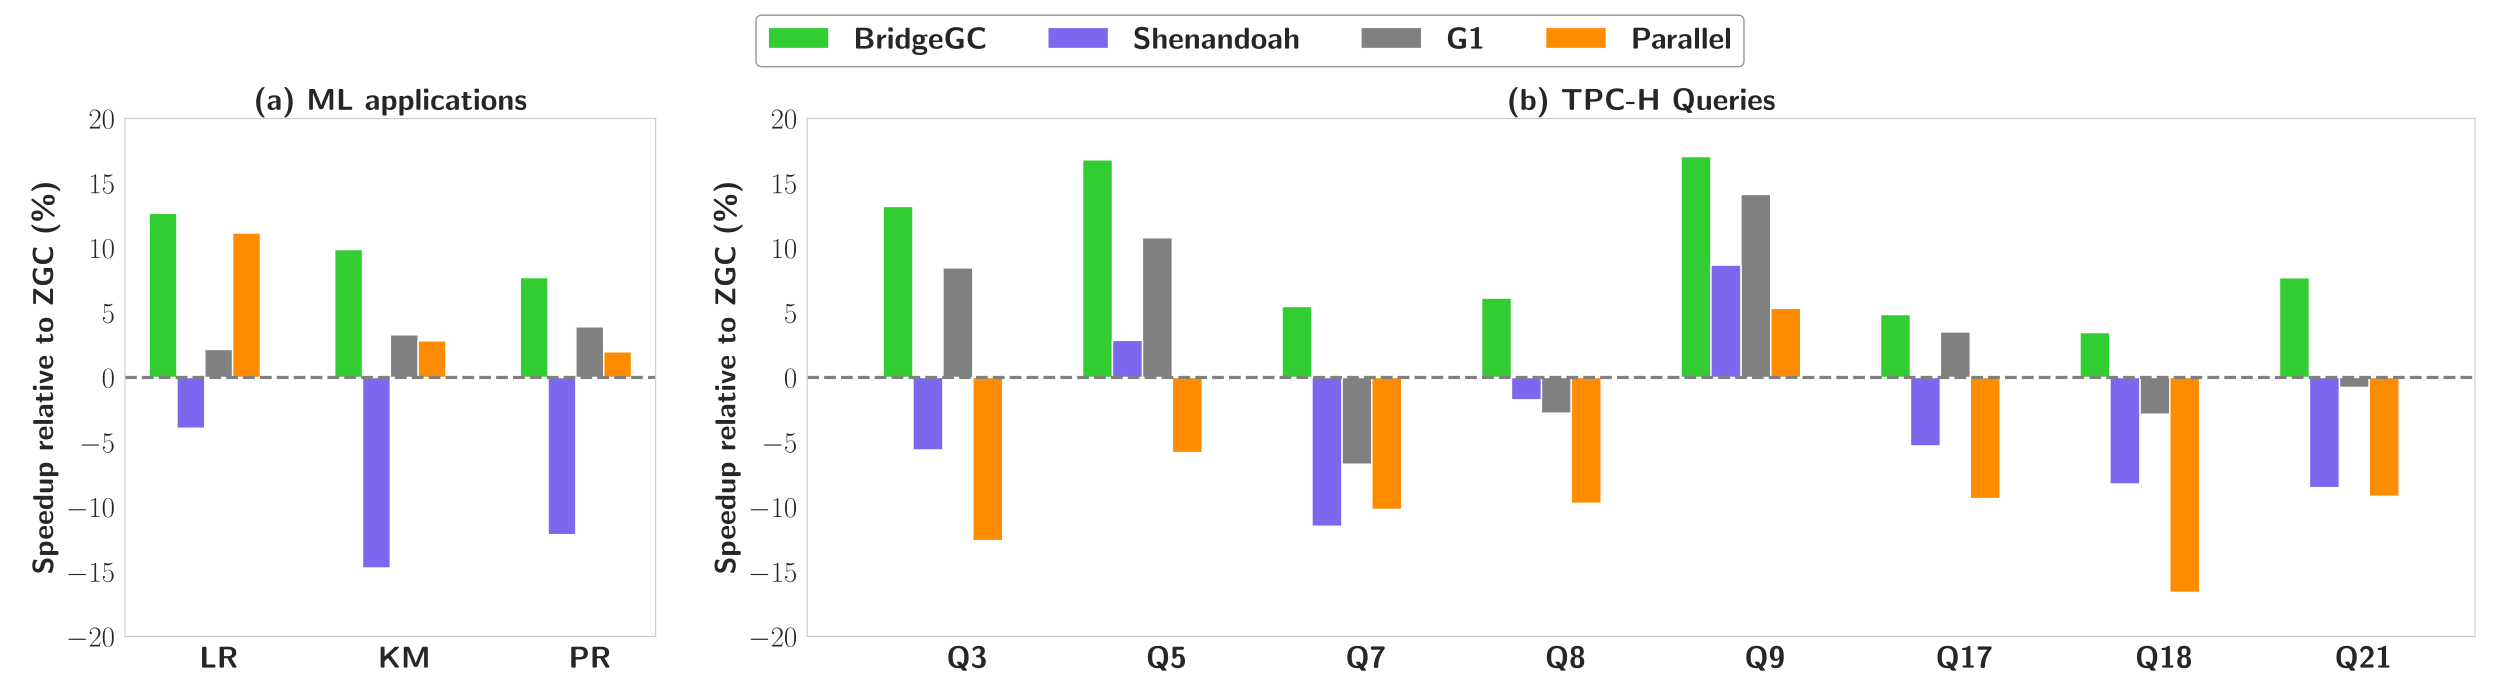 <?xml version="1.0" encoding="utf-8" standalone="no"?>
<!DOCTYPE svg PUBLIC "-//W3C//DTD SVG 1.1//EN"
  "http://www.w3.org/Graphics/SVG/1.1/DTD/svg11.dtd">
<!-- Created with matplotlib (https://matplotlib.org/) -->
<svg height="468pt" version="1.1" viewBox="0 0 1728 468" width="1728pt" xmlns="http://www.w3.org/2000/svg" xmlns:xlink="http://www.w3.org/1999/xlink">
 <defs>
  <style type="text/css">
*{stroke-linecap:butt;stroke-linejoin:round;}
  </style>
 </defs>
 <g id="figure_1">
  <g id="patch_1">
   <path d="M 0 468 
L 1728 468 
L 1728 0 
L 0 0 
z
" style="fill:#ffffff;"/>
  </g>
  <g id="axes_1">
   <g id="patch_2">
    <path d="M 86.4 439.92 
L 453.182 439.92 
L 453.182 81.9 
L 86.4 81.9 
z
" style="fill:#ffffff;"/>
   </g>
   <g id="matplotlib.axis_1">
    <g id="xtick_1">
     <g id="text_1">
      <!-- \textbf{LR} -->
      <defs>
       <path d="M 23.797 10.094 
L 23.797 64.219 
C 23.797 67.391 23.094 69 19 69 
L 13.906 69 
C 10.297 69 9.094 67.891 9.094 64.219 
L 9.094 4.797 
C 9.094 1.188 10.203 0 13.906 0 
L 48.594 0 
C 52.406 0 53.406 1.297 53.406 4.797 
L 53.406 5.688 
C 53.406 8 53.297 10.484 48.703 10.484 
z
" id="CMSSBX10-76"/>
       <path d="M 48.297 31.688 
C 54.594 33.188 64.094 36.984 64.094 49.344 
C 64.094 69 42.406 69 37.906 69 
L 13.906 69 
C 10.297 69 9.094 67.891 9.094 64.188 
L 9.094 4.766 
C 9.094 1.188 10.203 0 13.906 0 
L 18.703 0 
C 22.5 0 23.5 1.297 23.5 4.766 
L 23.5 30.797 
L 34.594 30.797 
L 51 2.391 
C 52.406 0 53.5 0 55.703 0 
L 61.594 0 
C 63.594 0 65.297 0 65.297 2.984 
z
M 23.5 38 
L 23.5 60.391 
L 36.5 60.391 
C 48.094 60.391 50.203 55.812 50.203 49.234 
C 50.203 43.375 48.797 38 36.5 38 
z
" id="CMSSBX10-82"/>
      </defs>
      <g style="fill:#262626;" transform="translate(137.739 461.449)scale(0.21 -0.21)">
       <use transform="scale(0.996)" xlink:href="#CMSSBX10-76"/>
       <use transform="translate(57.839 0)scale(0.996)" xlink:href="#CMSSBX10-82"/>
      </g>
     </g>
    </g>
    <g id="xtick_2">
     <g id="text_2">
      <!-- \textbf{KM} -->
      <defs>
       <path d="M 42.094 40.25 
L 68.406 64.797 
C 69.594 65.891 69.594 66.484 69.594 66.891 
C 69.594 69 67.594 69 66.203 69 
L 60.094 69 
C 58.406 69 56.406 69 54.297 66.984 
L 22.094 36.781 
L 22.094 64.203 
C 22.094 67.391 21.406 69 17.297 69 
L 13.906 69 
C 10.297 69 9.094 67.891 9.094 64.203 
L 9.094 4.781 
C 9.094 1.188 10.203 0 13.906 0 
L 17.297 0 
C 21.094 0 22.094 1.297 22.094 4.781 
L 22.094 21.469 
L 33.203 31.906 
L 55.594 2.094 
C 57.203 0 58.703 0 60.594 0 
L 66.594 0 
C 68.703 0 70.094 0 70.094 2.891 
z
" id="CMSSBX10-75"/>
       <path d="M 55.5 32.5 
C 53.406 27.438 49.703 18.297 48.906 14.812 
L 48.797 14.812 
C 47.906 18.391 43.797 28.234 41.703 33.5 
L 28.906 64.906 
C 27.203 69 24 69 22.203 69 
L 13.906 69 
C 10.297 69 9.094 67.891 9.094 64.203 
L 9.094 4.781 
C 9.094 1.188 10.203 0 13.906 0 
L 16.594 0 
C 20.406 0 21.406 1.297 21.406 4.781 
L 21.406 56.156 
L 21.5 56.156 
C 22.594 51.688 27.094 40.656 29.5 34.781 
L 41.094 6.469 
C 42.906 2.188 45.297 2.188 48.703 2.188 
C 52.094 2.188 54.5 2.188 56.297 6.469 
L 69.094 37.672 
C 70.094 40.062 75.5 53.578 76.203 56.156 
L 76.297 56.156 
L 76.297 4.781 
C 76.297 1.594 77 0 81.094 0 
L 83.797 0 
C 87.594 0 88.594 1.297 88.594 4.781 
L 88.594 64.203 
C 88.594 67.391 87.906 69 83.797 69 
L 75.406 69 
C 72.906 69 70.406 68.797 68.703 64.703 
z
" id="CMSSBX10-77"/>
      </defs>
      <g style="fill:#262626;" transform="translate(261.19 461.449)scale(0.21 -0.21)">
       <use transform="scale(0.996)" xlink:href="#CMSSBX10-75"/>
       <use transform="translate(76.104 0)scale(0.996)" xlink:href="#CMSSBX10-77"/>
      </g>
     </g>
    </g>
    <g id="xtick_3">
     <g id="text_3">
      <!-- \textbf{PR} -->
      <defs>
       <path d="M 23.797 27 
L 39 27 
C 54.703 27 64.094 33.594 64.094 47.688 
C 64.094 62.484 54.297 69 38.906 69 
L 13.906 69 
C 10.297 69 9.094 67.891 9.094 64.188 
L 9.094 4.812 
C 9.094 1.188 10.203 0 13.906 0 
L 19 0 
C 22.797 0 23.797 1.297 23.797 4.812 
z
M 35.797 60.391 
C 48.906 60.391 50.203 54.531 50.203 47.688 
C 50.203 41.141 49.094 34.891 35.703 34.891 
L 23.5 34.891 
L 23.5 60.391 
z
" id="CMSSBX10-80"/>
      </defs>
      <g style="fill:#262626;" transform="translate(392.952 461.449)scale(0.21 -0.21)">
       <use transform="scale(0.996)" xlink:href="#CMSSBX10-80"/>
       <use transform="translate(70.016 0)scale(0.996)" xlink:href="#CMSSBX10-82"/>
      </g>
     </g>
    </g>
   </g>
   <g id="matplotlib.axis_2">
    <g id="ytick_1">
     <g id="text_4">
      <!-- $\mathdefault{-20}$ -->
      <defs>
       <path d="M 65.906 23 
C 67.594 23 69.406 23 69.406 25 
C 69.406 27 67.594 27 65.906 27 
L 11.797 27 
C 10.094 27 8.297 27 8.297 25 
C 8.297 23 10.094 23 11.797 23 
z
" id="CMSY10-0"/>
       <path d="M 41.703 15.469 
L 39.906 15.469 
C 38.906 8.391 38.094 7.188 37.703 6.594 
C 37.203 5.797 30 5.797 28.594 5.797 
L 9.406 5.797 
C 13 9.688 20 16.766 28.5 24.938 
C 34.594 30.719 41.703 37.5 41.703 47.391 
C 41.703 59.188 32.297 66 21.797 66 
C 10.797 66 4.094 56.297 4.094 47.297 
C 4.094 43.391 7 42.891 8.203 42.891 
C 9.203 42.891 12.203 43.484 12.203 46.984 
C 12.203 50.094 9.594 51 8.203 51 
C 7.594 51 7 50.891 6.594 50.688 
C 8.5 59.188 14.297 63.391 20.406 63.391 
C 29.094 63.391 34.797 56.5 34.797 47.391 
C 34.797 38.703 29.703 31.219 24 24.734 
L 4.094 2.297 
L 4.094 0 
L 39.297 0 
z
" id="CMR17-50"/>
       <path d="M 42 31.844 
C 42 37.969 41.906 48.422 37.703 56.453 
C 34 63.484 28.094 66 22.906 66 
C 18.094 66 12 63.781 8.203 56.562 
C 4.203 49.016 3.797 39.672 3.797 31.844 
C 3.797 26.109 3.906 17.375 7 9.734 
C 11.297 -0.609 19 -2 22.906 -2 
C 27.5 -2 34.5 -0.109 38.594 9.438 
C 41.594 16.375 42 24.5 42 31.844 
z
M 22.906 -0.406 
C 16.5 -0.406 12.703 5.125 11.297 12.75 
C 10.203 18.688 10.203 27.328 10.203 32.953 
C 10.203 40.688 10.203 47.109 11.5 53.234 
C 13.406 61.781 19 64.391 22.906 64.391 
C 27 64.391 32.297 61.672 34.203 53.438 
C 35.5 47.719 35.594 40.984 35.594 32.953 
C 35.594 26.422 35.594 18.375 34.406 12.453 
C 32.297 1.5 26.406 -0.406 22.906 -0.406 
z
" id="CMR17-48"/>
      </defs>
      <g style="fill:#262626;" transform="translate(45.626 446.838)scale(0.2 -0.2)">
       <use transform="scale(0.996)" xlink:href="#CMSY10-0"/>
       <use transform="translate(77.487 0)scale(0.996)" xlink:href="#CMR17-50"/>
       <use transform="translate(123.178 0)scale(0.996)" xlink:href="#CMR17-48"/>
      </g>
     </g>
    </g>
    <g id="ytick_2">
     <g id="text_5">
      <!-- $\mathdefault{-15}$ -->
      <defs>
       <path d="M 26.594 63.797 
C 26.594 65.891 26.5 66 25.094 66 
C 21.203 61.359 15.297 59.891 9.703 59.688 
C 9.406 59.688 8.906 59.688 8.797 59.5 
C 8.703 59.297 8.703 59.094 8.703 57 
C 11.797 57 17 57.594 21 59.984 
L 21 7.297 
C 21 3.797 20.797 2.594 12.203 2.594 
L 9.203 2.594 
L 9.203 0 
C 14 0.094 19 0.188 23.797 0.188 
C 28.594 0.188 33.594 0.094 38.406 0 
L 38.406 2.594 
L 35.406 2.594 
C 26.797 2.594 26.594 3.688 26.594 7.297 
z
" id="CMR17-49"/>
       <path d="M 11.406 58.594 
C 12.406 58.188 16.5 56.891 20.703 56.891 
C 30 56.891 35.094 61.891 38 64.688 
C 38 65.484 38 66 37.406 66 
C 37.297 66 37.094 66 36.297 65.594 
C 32.797 64.094 28.703 63 23.703 63 
C 20.703 63 16.203 63.359 11.297 65.484 
C 10.203 66 10 66 9.906 66 
C 9.406 66 9.297 65.891 9.297 63.906 
L 9.297 34.859 
C 9.297 33.016 9.297 32.5 10.297 32.5 
C 10.797 32.5 11 32.703 11.5 33.422 
C 14.703 38.047 19.094 40 24.094 40 
C 27.594 40 35.094 37.734 35.094 20.203 
C 35.094 16.984 35.094 11.188 32.094 6.594 
C 29.594 2.484 25.703 0.391 21.406 0.391 
C 14.797 0.391 8.094 4.984 6.297 12.688 
C 6.703 12.594 7.5 12.391 7.906 12.391 
C 9.203 12.391 11.703 13.094 11.703 16.188 
C 11.703 18.891 9.797 20 7.906 20 
C 5.594 20 4.094 18.594 4.094 15.797 
C 4.094 7.094 11 -2 21.594 -2 
C 31.906 -2 41.703 6.891 41.703 19.797 
C 41.703 32.094 33.906 41.594 24.203 41.594 
C 19.094 41.594 14.797 39.688 11.406 36 
z
" id="CMR17-53"/>
      </defs>
      <g style="fill:#262626;" transform="translate(45.626 402.086)scale(0.2 -0.2)">
       <use transform="scale(0.996)" xlink:href="#CMSY10-0"/>
       <use transform="translate(77.487 0)scale(0.996)" xlink:href="#CMR17-49"/>
       <use transform="translate(123.178 0)scale(0.996)" xlink:href="#CMR17-53"/>
      </g>
     </g>
    </g>
    <g id="ytick_3">
     <g id="text_6">
      <!-- $\mathdefault{-10}$ -->
      <g style="fill:#262626;" transform="translate(45.626 357.333)scale(0.2 -0.2)">
       <use transform="scale(0.996)" xlink:href="#CMSY10-0"/>
       <use transform="translate(77.487 0)scale(0.996)" xlink:href="#CMR17-49"/>
       <use transform="translate(123.178 0)scale(0.996)" xlink:href="#CMR17-48"/>
      </g>
     </g>
    </g>
    <g id="ytick_4">
     <g id="text_7">
      <!-- $\mathdefault{-5}$ -->
      <g style="fill:#262626;" transform="translate(54.764 312.581)scale(0.2 -0.2)">
       <use transform="scale(0.996)" xlink:href="#CMSY10-0"/>
       <use transform="translate(77.487 0)scale(0.996)" xlink:href="#CMR17-53"/>
      </g>
     </g>
    </g>
    <g id="ytick_5">
     <g id="text_8">
      <!-- $\mathdefault{0}$ -->
      <g style="fill:#262626;" transform="translate(70.262 267.828)scale(0.2 -0.2)">
       <use transform="scale(0.996)" xlink:href="#CMR17-48"/>
      </g>
     </g>
    </g>
    <g id="ytick_6">
     <g id="text_9">
      <!-- $\mathdefault{5}$ -->
      <g style="fill:#262626;" transform="translate(70.262 223.076)scale(0.2 -0.2)">
       <use transform="scale(0.996)" xlink:href="#CMR17-53"/>
      </g>
     </g>
    </g>
    <g id="ytick_7">
     <g id="text_10">
      <!-- $\mathdefault{10}$ -->
      <g style="fill:#262626;" transform="translate(61.124 178.323)scale(0.2 -0.2)">
       <use transform="scale(0.996)" xlink:href="#CMR17-49"/>
       <use transform="translate(45.69 0)scale(0.996)" xlink:href="#CMR17-48"/>
      </g>
     </g>
    </g>
    <g id="ytick_8">
     <g id="text_11">
      <!-- $\mathdefault{15}$ -->
      <g style="fill:#262626;" transform="translate(61.124 133.571)scale(0.2 -0.2)">
       <use transform="scale(0.996)" xlink:href="#CMR17-49"/>
       <use transform="translate(45.69 0)scale(0.996)" xlink:href="#CMR17-53"/>
      </g>
     </g>
    </g>
    <g id="ytick_9">
     <g id="text_12">
      <!-- $\mathdefault{20}$ -->
      <g style="fill:#262626;" transform="translate(61.124 88.818)scale(0.2 -0.2)">
       <use transform="scale(0.996)" xlink:href="#CMR17-50"/>
       <use transform="translate(45.69 0)scale(0.996)" xlink:href="#CMR17-48"/>
      </g>
     </g>
    </g>
    <g id="text_13">
     <!-- \textbf{Speedup relative to ZGC (\%)} -->
     <defs>
      <path d="M 27 44.422 
C 24.797 44.922 18.594 47.234 18.594 52.953 
C 18.594 61.484 27.094 61.688 30.5 61.688 
C 36.094 61.688 41.094 60.391 46 55.562 
C 47.594 54.062 47.703 53.953 48.094 53.953 
C 48.703 53.953 49.203 54.266 49.5 55.766 
L 51 64.484 
C 51.203 65.297 51.203 65.484 51.203 65.797 
C 51.203 66.594 51.094 66.688 48.594 67.984 
C 41.5 71.484 35.594 72 30.5 72 
C 21.594 72 6.094 69.891 6.094 51.156 
C 6.094 44.016 9.797 39.406 11.703 37.406 
C 16.797 32.172 21.5 31.172 29.297 29.375 
C 34.906 28.062 37.094 27.562 39.297 25.547 
C 40.297 24.547 42.406 22.438 42.406 18.625 
C 42.406 9.188 33.797 8.891 30.5 8.891 
C 22.094 8.891 14.797 12.312 9.797 16.828 
C 8.594 18.031 8.406 18.031 8 18.031 
C 7.406 18.031 6.906 17.719 6.594 16.219 
L 5.094 7.5 
C 4.906 6.688 4.906 6.5 4.906 6.188 
C 4.906 4.094 15.297 0.5 15.797 0.297 
C 22.5 -1.812 27.906 -2 30.5 -2 
C 45.5 -2 54.906 4.688 54.906 20.234 
C 54.906 31.484 46.594 39.906 36.594 42.219 
z
" id="CMSSBX10-83"/>
      <path d="M 19.703 4 
C 24.203 -1 29.703 -1 31.094 -1 
C 52.297 -1 52.297 18.188 52.297 23.188 
C 52.297 28.094 52.297 47 34.203 47 
C 28.297 47 23 44.594 19.406 41.188 
C 19.406 44.891 18 45.891 14.594 45.891 
L 10.906 45.891 
C 7.297 45.891 6.094 44.797 6.094 41.094 
L 6.094 -14.25 
C 6.094 -17.812 7.203 -19 10.906 -19 
L 14.906 -19 
C 18.703 -19 19.703 -17.703 19.703 -14.25 
z
M 19.703 35.891 
C 20.797 36.891 24.094 39.188 28.406 39.188 
C 38.594 39.188 38.703 27.391 38.703 22.984 
C 38.703 18.984 38.703 6.188 27.406 6.188 
C 25.094 6.188 23.297 7 22.094 7.891 
C 19.703 9.594 19.703 10.094 19.703 11.891 
z
" id="CMSSBX10-112"/>
      <path d="M 43.094 21.688 
C 45.406 21.688 47.906 21.797 47.906 26.297 
C 47.906 39.375 41.906 48 27 48 
C 11 48 3.094 38.969 3.094 23.594 
C 3.094 7 12.594 -1 28.297 -1 
C 32.094 -1 37.797 -0.5 44.406 2.797 
C 46.594 3.891 47.297 4.188 47.297 5.391 
C 47.297 6.094 47 9.031 46.906 9.844 
C 46.5 12.984 46.406 13.078 45.5 13.078 
C 45.094 13.078 44.906 13.078 43.797 12.062 
C 37.906 6.906 31.906 6.188 28.703 6.188 
C 17.406 6.188 16.203 15.203 15.906 21.688 
z
M 16 27 
C 16.297 33.188 18.297 40.797 27 40.797 
C 35 40.797 36.5 34.906 36.797 27 
z
" id="CMSSBX10-101"/>
      <path d="M 49.906 64.266 
C 49.906 67.391 49.203 69 45.094 69 
L 41.406 69 
C 37.594 69 36.594 67.688 36.594 64.266 
L 36.594 41.984 
C 32.094 46.297 27.094 47 24 47 
C 3.703 47 3.703 27.797 3.703 22.891 
C 3.703 18.297 3.703 -1 23.5 -1 
C 27.703 -1 32 0.188 36.297 4.797 
C 36.297 1.094 37.703 0.094 41.094 0.094 
L 45.094 0.094 
C 48.906 0.094 49.906 1.391 49.906 4.891 
z
M 36.297 12.594 
C 36.297 10.891 36.297 10 33.406 8 
C 30.906 6.391 28.594 6.188 27.406 6.188 
C 17.297 6.188 17.297 15.391 17.297 22.891 
C 17.297 30.391 17.297 39.797 28.5 39.797 
C 31.406 39.797 34.094 38.797 36.297 36.688 
z
" id="CMSSBX10-100"/>
      <path d="M 50 41.188 
C 50 44.391 49.297 46 45.203 46 
L 41.203 46 
C 37.406 46 36.406 44.688 36.406 41.188 
L 36.406 17.422 
C 36.406 10.812 32.906 5.094 25.797 5.094 
C 20.203 5.094 19.594 6.5 19.594 11.812 
L 19.594 41.188 
C 19.594 44.391 18.906 46 14.797 46 
L 10.797 46 
C 7.203 46 6 44.891 6 41.188 
L 6 12.719 
C 6 2 11.797 -1 22.203 -1 
C 24.906 -1 32 -1 36.703 7.5 
L 36.703 4.891 
C 36.703 1.688 37.406 0.094 41.5 0.094 
L 45.203 0.094 
C 49 0.094 50 1.391 50 4.891 
z
" id="CMSSBX10-117"/>
      <path d="M 19.406 22.75 
C 19.406 32.141 27.297 36 33.594 36.391 
C 35.406 36.484 35.594 36.484 35.594 39.094 
L 35.594 43.797 
C 35.594 45.797 35.594 46.5 33.797 46.5 
C 31 46.5 23.703 45.484 19 34.719 
L 18.906 34.719 
L 18.906 41.188 
C 18.906 44.391 18.203 46 14.094 46 
L 10.906 46 
C 7.297 46 6.094 44.891 6.094 41.188 
L 6.094 4.766 
C 6.094 1.188 7.203 0 10.906 0 
L 14.594 0 
C 18.406 0 19.406 1.297 19.406 4.766 
z
" id="CMSSBX10-114"/>
      <path d="M 19.406 64.203 
C 19.406 67.391 18.703 69 14.594 69 
L 10.906 69 
C 7.297 69 6.094 67.891 6.094 64.203 
L 6.094 4.781 
C 6.094 1.188 7.203 0 10.906 0 
L 14.594 0 
C 18.406 0 19.406 1.297 19.406 4.781 
z
" id="CMSSBX10-108"/>
      <path d="M 46.406 31.984 
C 46.406 47.891 31.203 48 26.203 48 
C 21.5 48 16.5 47.594 9.797 44.797 
C 7.703 43.891 7.203 43.594 7.203 42.484 
C 7.203 41.797 7.797 35.938 7.906 35.125 
C 8 34.516 8.5 34.016 9.203 34.016 
C 9.703 34.016 10 34.312 10.297 34.609 
C 14.594 39.172 19.594 41.391 25.797 41.391 
C 31.203 41.391 32.797 38.062 32.797 32.094 
L 32.797 28.547 
C 29.297 28.547 3.094 28.344 3.094 13.469 
C 3.094 6.391 8.703 -1 17.5 -1 
C 20.906 -1 28.406 0 33.094 6.906 
L 33.094 4.891 
C 33.094 1.688 33.797 0.094 37.906 0.094 
L 41.594 0.094 
C 45.406 0.094 46.406 1.391 46.406 4.891 
z
M 32.797 15.594 
C 32.797 6.188 23.297 6.188 23 6.188 
C 18.797 6.188 16.094 9.828 16.094 13.672 
C 16.094 23.594 30 24.297 32.797 24.406 
z
" id="CMSSBX10-97"/>
      <path d="M 21.797 38.797 
L 30.703 38.797 
C 31.906 38.797 35.5 38.797 35.5 42.391 
C 35.5 46 31.906 46 30.703 46 
L 21.797 46 
L 21.797 54.219 
C 21.797 57.391 21.094 59 17 59 
L 13.906 59 
C 10.297 59 9.094 57.891 9.094 54.219 
L 9.094 46 
L 6.797 46 
C 5.703 46 2 46 2 42.391 
C 2 38.797 5.594 38.797 6.797 38.797 
L 8.797 38.797 
L 8.797 13.406 
C 8.797 3.297 12.406 -1 19.297 -1 
C 20.203 -1 24.594 -1 29.797 0.594 
C 31.5 1.094 37.297 2.891 37.297 4.797 
C 37.297 5.094 37.094 5.797 36.5 7.891 
C 36 9.906 35.797 10.5 34.906 10.5 
C 34.406 10.5 34.297 10.406 33.703 9.797 
C 32.594 9 29.906 6.797 25.703 6.797 
C 23.297 6.797 21.797 8.5 21.797 15.125 
z
" id="CMSSBX10-116"/>
      <path d="M 10.203 70 
C 7 70 5.406 69.391 5.406 65.391 
L 5.406 60.797 
C 5.406 57.594 6.406 56.297 10.094 56.297 
L 15.297 56.297 
C 20.094 56.297 20.094 58.391 20.094 63.094 
C 20.094 67.891 20.094 70 15.297 70 
z
M 19.406 41.172 
C 19.406 44.391 18.703 46 14.594 46 
L 10.906 46 
C 7.297 46 6.094 44.891 6.094 41.172 
L 6.094 4.812 
C 6.094 1.188 7.203 0 10.906 0 
L 14.594 0 
C 18.406 0 19.406 1.297 19.406 4.812 
z
" id="CMSSBX10-105"/>
      <path d="M 46.797 41.281 
C 47.297 42.688 47.297 42.891 47.297 43.188 
C 47.297 46 44.797 46 43.297 46 
L 41.203 46 
C 37 46 35.906 44.484 35 41.688 
L 25.094 11.344 
L 15.203 41.688 
C 14.5 43.797 13.797 46 9 46 
L 6.594 46 
C 5.094 46 2.594 46 2.594 43.188 
C 2.594 42.891 2.594 42.688 3.094 41.281 
L 15 4.203 
C 16.406 0 19.5 0 21.297 0 
L 28.594 0 
C 30.406 0 33.5 0 34.906 4.203 
z
" id="CMSSBX10-118"/>
      <path d="M 51.797 22.781 
C 51.797 39.375 43.797 48 27.5 48 
C 10.797 48 3.094 39.062 3.094 22.781 
C 3.094 6.297 11.703 -1 27.406 -1 
C 43.094 -1 51.797 6.188 51.797 22.781 
z
M 27.5 6.797 
C 16.703 6.797 16.703 15.906 16.703 24 
C 16.703 31.781 16.703 40.797 27.406 40.797 
C 38.203 40.797 38.203 31.891 38.203 24 
C 38.203 16 38.203 6.797 27.5 6.797 
z
" id="CMSSBX10-111"/>
      <path d="M 60 60.297 
C 61 61.594 61 61.797 61 63.984 
C 61 66.688 60.906 69 56.203 69 
L 12.406 69 
C 8.203 69 7.594 67.297 7.594 64.094 
C 7.594 59.188 9.703 59.188 13.703 59.188 
C 22.406 59.188 31.094 59.484 39.797 59.484 
L 43.297 59.484 
L 7.094 9.094 
C 6.094 7.797 6.094 7.594 6.094 5.594 
L 6.094 4.797 
C 6.094 1.188 7.203 0 10.906 0 
L 56.797 0 
C 60.594 0 61.594 1.297 61.594 4.797 
L 61.594 5.688 
C 61.594 10.5 59.297 10.5 55.906 10.5 
C 47.094 10.5 33.203 10.297 24 10.094 
z
" id="CMSSBX10-90"/>
      <path d="M 66 31.188 
C 66 31.594 65.703 32.5 64.797 32.5 
L 44.297 32.5 
C 43.5 32.5 42.797 32.297 42.797 31.094 
L 42.797 24 
C 42.797 23.391 43.297 23 43.906 23 
L 52.297 23 
L 52.297 10.094 
C 51.406 9.5 44.703 8.891 43.203 8.891 
C 26.406 8.891 20.906 19.469 20.906 34.922 
C 20.906 50.047 26.297 60.984 42.594 60.984 
C 51.094 60.984 55.203 58.859 61.094 53.281 
C 61.406 52.984 61.703 52.875 62 52.875 
C 62.5 52.875 63 53.281 63.203 54.203 
L 65 64.484 
C 65.094 64.984 65.203 65.594 64.297 66.094 
C 61.297 67.688 53.906 71 43.203 71 
C 16.703 71 6.203 57.438 6.203 34.922 
C 6.203 10.094 19.297 -1 42.594 -1 
C 53.203 -1 63.203 2.297 66 4.594 
z
" id="CMSSBX10-71"/>
      <path d="M 64 14.328 
C 64 15.141 63.297 15.547 62.906 15.547 
C 60.5 15.547 57.594 9 43.5 9 
C 25.906 9 20.906 19.875 20.906 34.984 
C 20.906 50 26.297 60.891 42.703 60.891 
C 51.594 60.891 56.297 57.359 59 55.141 
C 59.594 54.641 59.906 54.234 60.594 54.234 
C 61 54.234 61.5 54.734 61.594 55.141 
L 63.594 66.297 
C 63.703 66.688 63.594 67.094 62.797 67.391 
C 56.906 69.594 50.797 71 43 71 
C 18.594 71 6.094 59.078 6.094 35.094 
C 6.094 10.406 18.797 -1 43.094 -1 
C 51.594 -1 56.906 0.188 64.203 4.688 
C 65 5.188 64.797 5.891 64.797 5.891 
z
" id="CMSSBX10-67"/>
      <path d="M 32.094 75 
C 30.297 75 30.094 75 28.297 73.391 
C 16.297 63.297 8.594 46.203 8.594 25 
C 8.594 12.891 11.094 -8 27.797 -23.109 
C 29.906 -25 30.094 -25 32.094 -25 
L 33.906 -25 
C 35.5 -25 36.594 -25 36.594 -23.703 
C 36.594 -23.406 36.594 -23.203 35.406 -21.906 
C 29.094 -14.203 22.203 -1.906 22.203 25 
C 22.203 54.391 30.5 66 36 72.594 
C 36.406 73.094 36.594 73.297 36.594 73.688 
C 36.594 75 35.5 75 33.906 75 
z
" id="CMSSBX10-40"/>
      <path d="M 81.797 67.688 
C 83 69.297 83 70.484 83 70.797 
C 83 72.984 81.203 75 78.797 75 
C 76.703 75 75.594 73.484 75.094 72.891 
L 21.406 1.297 
C 20.703 0.297 20.094 -0.406 20.094 -1.812 
C 20.094 -4.109 22 -6 24.297 -6 
C 26.406 -6 27.5 -4.609 28 -3.906 
z
M 96.703 14.344 
C 96.703 22.906 94.406 34.797 78.797 34.797 
C 67 34.797 60.594 28.188 60.594 14.438 
C 60.594 4.969 63.594 -6 78.797 -6 
C 92.5 -6 96.703 3.234 96.703 14.344 
z
M 78.703 1.188 
C 72.594 1.188 72.594 8.125 72.594 14.438 
C 72.594 20.656 72.594 27.594 78.703 27.594 
C 85.297 27.594 85.297 17.703 85.297 14.438 
C 85.297 11.078 85.297 1.188 78.703 1.188 
z
M 42.203 54.844 
C 42.203 63.203 39.906 75 24.297 75 
C 12.5 75 6.094 68.391 6.094 54.938 
C 6.094 45.672 9.094 34.797 24.297 34.797 
C 38 34.797 42.203 43.984 42.203 54.844 
z
M 24.203 42 
C 18.094 42 18.094 48.766 18.094 54.844 
C 18.094 61.016 18.094 67.797 24.203 67.797 
C 30.797 67.797 30.797 58.125 30.797 54.938 
C 30.797 51.656 30.797 42 24.203 42 
z
" id="CMSSBX10-37"/>
      <path d="M 8.797 75 
C 7.203 75 6.094 75 6.094 73.688 
C 6.094 73.391 6.094 73.188 7.297 71.891 
C 13.5 64.203 20.5 51.891 20.5 25 
C 20.5 -4.312 12.203 -15.906 6.703 -22.609 
C 6.094 -23.312 6.094 -23.5 6.094 -23.703 
C 6.094 -25 7.203 -25 8.797 -25 
L 10.594 -25 
C 12.406 -25 12.594 -25 14.406 -23.406 
C 26.406 -13.312 34.094 3.797 34.094 25 
C 34.094 37.094 31.594 58 14.906 73.094 
C 12.797 75 12.594 75 10.594 75 
z
" id="CMSSBX10-41"/>
     </defs>
     <g style="fill:#262626;" transform="translate(36.645 396.969)rotate(-90)scale(0.2 -0.2)">
      <use transform="scale(0.996)" xlink:href="#CMSSBX10-83"/>
      <use transform="translate(60.883 0)scale(0.996)" xlink:href="#CMSSBX10-112"/>
      <use transform="translate(119.829 0)scale(0.996)" xlink:href="#CMSSBX10-101"/>
      <use transform="translate(170.75 0)scale(0.996)" xlink:href="#CMSSBX10-101"/>
      <use transform="translate(221.67 0)scale(0.996)" xlink:href="#CMSSBX10-100"/>
      <use transform="translate(277.572 0)scale(0.996)" xlink:href="#CMSSBX10-117"/>
      <use transform="translate(333.474 0)scale(0.996)" xlink:href="#CMSSBX10-112"/>
      <use transform="translate(425.905 0)scale(0.996)" xlink:href="#CMSSBX10-114"/>
      <use transform="translate(462.989 0)scale(0.996)" xlink:href="#CMSSBX10-101"/>
      <use transform="translate(513.909 0)scale(0.996)" xlink:href="#CMSSBX10-108"/>
      <use transform="translate(539.369 0)scale(0.996)" xlink:href="#CMSSBX10-97"/>
      <use transform="translate(591.674 0)scale(0.996)" xlink:href="#CMSSBX10-116"/>
      <use transform="translate(631.939 0)scale(0.996)" xlink:href="#CMSSBX10-105"/>
      <use transform="translate(657.4 0)scale(0.996)" xlink:href="#CMSSBX10-118"/>
      <use transform="translate(707.213 0)scale(0.996)" xlink:href="#CMSSBX10-101"/>
      <use transform="translate(794.663 0)scale(0.996)" xlink:href="#CMSSBX10-116"/>
      <use transform="translate(834.929 0)scale(0.996)" xlink:href="#CMSSBX10-111"/>
      <use transform="translate(926.254 0)scale(0.996)" xlink:href="#CMSSBX10-90"/>
      <use transform="translate(993.226 0)scale(0.996)" xlink:href="#CMSSBX10-71"/>
      <use transform="translate(1066.285 0)scale(0.996)" xlink:href="#CMSSBX10-67"/>
      <use transform="translate(1172.831 0)scale(0.996)" xlink:href="#CMSSBX10-40"/>
      <use transform="translate(1215.449 0)scale(0.996)" xlink:href="#CMSSBX10-37"/>
      <use transform="translate(1317.976 0)scale(0.996)" xlink:href="#CMSSBX10-41"/>
     </g>
    </g>
   </g>
   <g id="patch_3">
    <path clip-path="url(#pe406e3cff8)" d="M 103.072 260.91 
L 122.309 260.91 
L 122.309 147.454 
L 103.072 147.454 
z
" style="fill:#32cd32;stroke:#ffffff;stroke-linejoin:miter;"/>
   </g>
   <g id="patch_4">
    <path clip-path="url(#pe406e3cff8)" d="M 231.317 260.91 
L 250.554 260.91 
L 250.554 172.507 
L 231.317 172.507 
z
" style="fill:#32cd32;stroke:#ffffff;stroke-linejoin:miter;"/>
   </g>
   <g id="patch_5">
    <path clip-path="url(#pe406e3cff8)" d="M 359.563 260.91 
L 378.8 260.91 
L 378.8 191.842 
L 359.563 191.842 
z
" style="fill:#32cd32;stroke:#ffffff;stroke-linejoin:miter;"/>
   </g>
   <g id="patch_6">
    <path clip-path="url(#pe406e3cff8)" d="M 141.546 260.91 
L 160.782 260.91 
L 160.782 241.563 
L 141.546 241.563 
z
" style="fill:#808080;stroke:#ffffff;stroke-linejoin:miter;"/>
   </g>
   <g id="patch_7">
    <path clip-path="url(#pe406e3cff8)" d="M 269.791 260.91 
L 289.028 260.91 
L 289.028 231.436 
L 269.791 231.436 
z
" style="fill:#808080;stroke:#ffffff;stroke-linejoin:miter;"/>
   </g>
   <g id="patch_8">
    <path clip-path="url(#pe406e3cff8)" d="M 398.036 260.91 
L 417.273 260.91 
L 417.273 225.905 
L 398.036 225.905 
z
" style="fill:#808080;stroke:#ffffff;stroke-linejoin:miter;"/>
   </g>
   <g id="patch_9">
    <path clip-path="url(#pe406e3cff8)" d="M 122.309 260.91 
L 141.546 260.91 
L 141.546 296.028 
L 122.309 296.028 
z
" style="fill:#7b68ee;stroke:#ffffff;stroke-linejoin:miter;"/>
   </g>
   <g id="patch_10">
    <path clip-path="url(#pe406e3cff8)" d="M 250.554 260.91 
L 269.791 260.91 
L 269.791 392.582 
L 250.554 392.582 
z
" style="fill:#7b68ee;stroke:#ffffff;stroke-linejoin:miter;"/>
   </g>
   <g id="patch_11">
    <path clip-path="url(#pe406e3cff8)" d="M 378.8 260.91 
L 398.036 260.91 
L 398.036 369.568 
L 378.8 369.568 
z
" style="fill:#7b68ee;stroke:#ffffff;stroke-linejoin:miter;"/>
   </g>
   <g id="patch_12">
    <path clip-path="url(#pe406e3cff8)" d="M 160.782 260.91 
L 180.019 260.91 
L 180.019 161.003 
L 160.782 161.003 
z
" style="fill:#ff8c00;stroke:#ffffff;stroke-linejoin:miter;"/>
   </g>
   <g id="patch_13">
    <path clip-path="url(#pe406e3cff8)" d="M 289.028 260.91 
L 308.265 260.91 
L 308.265 235.591 
L 289.028 235.591 
z
" style="fill:#ff8c00;stroke:#ffffff;stroke-linejoin:miter;"/>
   </g>
   <g id="patch_14">
    <path clip-path="url(#pe406e3cff8)" d="M 417.273 260.91 
L 436.51 260.91 
L 436.51 243.155 
L 417.273 243.155 
z
" style="fill:#ff8c00;stroke:#ffffff;stroke-linejoin:miter;"/>
   </g>
   <g id="line2d_1">
    <path clip-path="url(#pe406e3cff8)" d="M 86.4 260.91 
L 453.182 260.91 
" style="fill:none;stroke:#808080;stroke-dasharray:8.14,3.52;stroke-dashoffset:0;stroke-width:2.2;"/>
   </g>
   <g id="patch_15">
    <path d="M 86.4 439.92 
L 86.4 81.9 
" style="fill:none;stroke:#cccccc;stroke-linecap:square;stroke-linejoin:miter;stroke-width:0.8;"/>
   </g>
   <g id="patch_16">
    <path d="M 453.182 439.92 
L 453.182 81.9 
" style="fill:none;stroke:#cccccc;stroke-linecap:square;stroke-linejoin:miter;stroke-width:0.8;"/>
   </g>
   <g id="patch_17">
    <path d="M 86.4 439.92 
L 453.182 439.92 
" style="fill:none;stroke:#cccccc;stroke-linecap:square;stroke-linejoin:miter;stroke-width:0.8;"/>
   </g>
   <g id="patch_18">
    <path d="M 86.4 81.9 
L 453.182 81.9 
" style="fill:none;stroke:#cccccc;stroke-linecap:square;stroke-linejoin:miter;stroke-width:0.8;"/>
   </g>
   <g id="text_14">
    <!-- \textbf{(a) ML applications} -->
    <defs>
     <path d="M 45.703 5.094 
C 45.703 6.188 45.297 10.844 45.094 12.156 
C 45.094 12.453 44.906 13.469 43.906 13.469 
C 43.5 13.469 43.297 13.469 42.297 12.453 
C 40.594 10.938 35.906 6.797 27.703 6.797 
C 17.297 6.797 17.297 17.016 17.297 23.5 
C 17.297 31.688 17.797 40.188 28 40.188 
C 34.5 40.188 37.203 38.578 40.797 35.531 
C 42 34.422 42.203 34.422 42.594 34.422 
C 43.594 34.422 43.797 35.328 43.906 35.734 
C 44.094 36.547 45.094 42.188 45.094 42.688 
C 45.094 43.594 44.406 43.984 42.703 44.797 
C 37.906 46.984 34.906 48 27.906 48 
C 13 48 3.703 40.984 3.703 23.297 
C 3.703 6.5 12.297 -1 27.406 -1 
C 30.094 -1 36.094 -0.906 42.797 2.5 
C 45.594 4 45.703 4.094 45.703 5.094 
z
" id="CMSSBX10-99"/>
     <path d="M 50 32.578 
C 50 42.891 45.594 47 35.406 47 
C 24.906 47 20.406 39.391 19.094 36.688 
L 19 36.688 
L 19 41.688 
C 19 44.891 18.297 46.484 14.203 46.484 
L 10.797 46.484 
C 7.203 46.484 6 45.391 6 41.688 
L 6 4.797 
C 6 1.188 7.094 0 10.797 0 
L 14.797 0 
C 18.594 0 19.594 1.297 19.594 4.797 
L 19.594 26.953 
C 19.594 35.688 25.406 39.797 30.594 39.797 
C 35.406 39.797 36.406 37.484 36.406 32.375 
L 36.406 4.797 
C 36.406 1.594 37.094 0 41.203 0 
L 45.203 0 
C 49 0 50 1.297 50 4.797 
z
" id="CMSSBX10-110"/>
     <path d="M 39.594 14.281 
C 39.594 19.953 36.594 23.484 34.797 25.109 
C 30.797 28.75 27.297 29.359 23.094 30.172 
C 17.594 31.172 13.594 31.984 13.594 35.938 
C 13.594 40.078 16.906 40.891 20.797 40.891 
C 27.5 40.891 31.094 38.359 33.703 36.141 
C 34.703 35.125 34.906 35.125 35.297 35.125 
C 36.297 35.125 36.5 36.031 36.594 36.438 
C 36.797 37.25 37.797 42.891 37.797 43.391 
C 37.797 44.984 32.5 46.391 31.406 46.797 
C 27.406 47.891 24.203 48 21.594 48 
C 17.094 48 3.703 48 3.703 33.609 
C 3.703 28.641 5.906 25.609 8.594 23.188 
C 12.094 19.953 16 19.234 21.703 18.125 
C 24.594 17.625 29.703 16.703 29.703 12.25 
C 29.703 7.5 25.797 6.797 21.906 6.797 
C 17.5 6.797 11.906 8.109 7.203 13.781 
C 6.703 14.281 6.406 14.578 5.797 14.578 
C 4.797 14.578 4.594 13.672 4.5 13.062 
C 4.297 11.656 3.094 5.891 3.094 4.891 
C 3.094 3.094 10.5 0.797 10.594 0.688 
C 16.094 -1 20.203 -1 21.906 -1 
C 27 -1 39.594 -0.609 39.594 14.281 
z
" id="CMSSBX10-115"/>
    </defs>
    <g style="fill:#262626;" transform="translate(175.257 75.9)scale(0.21 -0.21)">
     <use transform="scale(0.996)" xlink:href="#CMSSBX10-40"/>
     <use transform="translate(42.618 0)scale(0.996)" xlink:href="#CMSSBX10-97"/>
     <use transform="translate(94.922 0)scale(0.996)" xlink:href="#CMSSBX10-41"/>
     <use transform="translate(174.07 0)scale(0.996)" xlink:href="#CMSSBX10-77"/>
     <use transform="translate(271.483 0)scale(0.996)" xlink:href="#CMSSBX10-76"/>
     <use transform="translate(365.852 0)scale(0.996)" xlink:href="#CMSSBX10-97"/>
     <use transform="translate(418.157 0)scale(0.996)" xlink:href="#CMSSBX10-112"/>
     <use transform="translate(474.058 0)scale(0.996)" xlink:href="#CMSSBX10-112"/>
     <use transform="translate(529.96 0)scale(0.996)" xlink:href="#CMSSBX10-108"/>
     <use transform="translate(555.42 0)scale(0.996)" xlink:href="#CMSSBX10-105"/>
     <use transform="translate(580.881 0)scale(0.996)" xlink:href="#CMSSBX10-99"/>
     <use transform="translate(629.587 0)scale(0.996)" xlink:href="#CMSSBX10-97"/>
     <use transform="translate(681.891 0)scale(0.996)" xlink:href="#CMSSBX10-116"/>
     <use transform="translate(722.157 0)scale(0.996)" xlink:href="#CMSSBX10-105"/>
     <use transform="translate(747.617 0)scale(0.996)" xlink:href="#CMSSBX10-111"/>
     <use transform="translate(802.412 0)scale(0.996)" xlink:href="#CMSSBX10-110"/>
     <use transform="translate(858.314 0)scale(0.996)" xlink:href="#CMSSBX10-115"/>
    </g>
   </g>
  </g>
  <g id="axes_2">
   <g id="patch_19">
    <path d="M 557.977 439.92 
L 1710.72 439.92 
L 1710.72 81.9 
L 557.977 81.9 
z
" style="fill:#ffffff;"/>
   </g>
   <g id="matplotlib.axis_3">
    <g id="xtick_4">
     <g id="text_15">
      <!-- \textbf{Q3} -->
      <defs>
       <path d="M 64.203 -10.109 
C 65.5 -10.109 67.797 -10.109 67.797 -7.906 
C 67.797 -7.156 67.594 -6.953 66.297 -5.25 
L 59.797 3 
C 72.5 10.703 73.203 27.266 73.203 34.484 
C 73.203 54.656 65.906 72 39.703 72 
C 12 72 6.094 52.859 6.094 34.484 
C 6.094 15.719 12.594 -2 39.594 -2 
C 41.297 -2 43.594 -2 46.797 -1.5 
C 48 -3.25 49.203 -4.953 50.5 -6.672 
C 52.594 -9.812 52.906 -10.109 56.203 -10.109 
z
M 38.203 19.641 
C 36.797 19.641 34.594 19.641 34.594 17.328 
C 34.594 16.234 37.797 11.719 39.594 9.203 
C 39.906 8.703 41.594 6.297 41.594 6 
C 41.594 5.797 40 5.797 39.594 5.797 
C 20.5 5.797 20.5 25.656 20.5 34.594 
C 20.5 43.422 20.5 64.188 39.594 64.188 
C 58.797 64.188 58.797 43.516 58.797 34.594 
C 58.797 28.266 58.797 17.828 53.203 11.406 
L 47.703 18.531 
C 46.703 19.641 46.297 19.641 44.297 19.641 
z
" id="CMSSBX10-81"/>
       <path d="M 9.594 55.797 
C 10.406 54.578 10.906 54.578 11.094 54.578 
C 11.797 54.578 12 54.984 12.5 55.688 
C 17.594 63.094 24.703 63.094 26 63.094 
C 32.406 63.094 33.297 59.75 33.297 54.781 
C 33.297 53.359 33.297 48.484 30.203 44.641 
C 27.797 41.797 25.297 41.594 22.297 41.391 
C 21.203 41.297 19.297 41.188 19 41 
C 18.297 40.688 18.297 40.094 18.297 38.5 
L 18.297 36.688 
C 18.297 34.094 18.406 34 21 34 
L 25.406 34 
C 34.5 34 35.594 28.312 35.594 20.641 
C 35.594 13.969 34.906 7.391 25.797 7.391 
C 22.594 7.391 15.203 8.094 8.5 14.359 
C 7.594 15.266 7.5 15.359 7.094 15.359 
C 6.094 15.359 5.906 14.469 5.797 14.266 
C 5.797 14.172 4.594 7.891 4.594 7.391 
C 4.594 6.094 13.203 -2 26.297 -2 
C 43.5 -2 50.297 7.188 50.297 20.438 
C 50.297 29.406 45.5 35.5 36.5 37.797 
C 44.594 42.203 47.297 48.797 47.297 54.578 
C 47.297 70.688 33 72 26.5 72 
C 12.797 72 6.094 62.188 6.094 61.375 
C 6.094 60.766 6.703 59.953 6.797 59.844 
z
" id="CMSSBX10-51"/>
      </defs>
      <g style="fill:#262626;" transform="translate(654.223 461.449)scale(0.21 -0.21)">
       <use transform="scale(0.996)" xlink:href="#CMSSBX10-81"/>
       <use transform="translate(79.148 0)scale(0.996)" xlink:href="#CMSSBX10-51"/>
      </g>
     </g>
    </g>
    <g id="xtick_5">
     <g id="text_16">
      <!-- \textbf{Q5} -->
      <defs>
       <path d="M 21.297 58.984 
L 40.906 58.984 
C 45.594 58.984 45.703 61.297 45.703 63.984 
C 45.703 66.594 45.703 69 40.906 69 
L 13.094 69 
C 9.906 69 8.297 68.391 8.297 64.391 
L 8.297 34.125 
C 8.297 29.672 10.594 29.578 13.297 29.578 
C 15.906 29.578 16.797 29.578 18.203 31.953 
C 20.594 35.812 24 37.797 28.203 37.797 
C 34.703 37.797 34.703 30.266 34.703 22.547 
C 34.703 14.922 34.703 7.391 24.203 7.391 
C 21.094 7.391 14.297 8.281 10.297 16.109 
C 10 16.703 9.703 17.297 9 17.297 
C 8.203 17.297 8 16.797 7.406 16 
C 6 13.734 3.703 10.266 3.703 9.578 
C 3.703 8.781 10.203 -2 24.5 -2 
C 40.594 -2 49.406 6.094 49.406 22.141 
C 49.406 35.219 43.906 45 28.594 45 
C 26.094 45 23.703 44.594 21.297 43.688 
z
" id="CMSSBX10-53"/>
      </defs>
      <g style="fill:#262626;" transform="translate(792.111 461.449)scale(0.21 -0.21)">
       <use transform="scale(0.996)" xlink:href="#CMSSBX10-81"/>
       <use transform="translate(79.148 0)scale(0.996)" xlink:href="#CMSSBX10-53"/>
      </g>
     </g>
    </g>
    <g id="xtick_6">
     <g id="text_17">
      <!-- \textbf{Q7} -->
      <defs>
       <path d="M 36.703 59.188 
C 14.297 34.328 14.297 8.953 14.297 3.812 
C 14.297 0.594 15 -1 19.094 -1 
L 23.703 -1 
C 25.297 -1 28.5 -1 28.5 2.906 
C 28.797 27.875 37.5 46.109 49.5 61.297 
C 50.297 62.297 50.297 63.094 50.297 64.891 
C 50.297 67.094 50.297 69.797 46.094 69.891 
C 42.703 70 22.594 70 17.703 70 
L 11.406 70 
C 6.594 70 4.594 70 4.594 65.188 
L 4.594 63.891 
C 4.594 62.297 4.594 60.391 6.703 59.484 
C 7.406 59.094 10.703 59.094 12.797 59.094 
C 15.094 59.094 17.5 59.188 19.797 59.188 
z
" id="CMSSBX10-55"/>
      </defs>
      <g style="fill:#262626;" transform="translate(929.999 461.449)scale(0.21 -0.21)">
       <use transform="scale(0.996)" xlink:href="#CMSSBX10-81"/>
       <use transform="translate(79.148 0)scale(0.996)" xlink:href="#CMSSBX10-55"/>
      </g>
     </g>
    </g>
    <g id="xtick_7">
     <g id="text_18">
      <!-- \textbf{Q8} -->
      <defs>
       <path d="M 38 37.5 
C 47.594 40.688 48.797 47.781 48.797 52.344 
C 48.797 67.188 39.406 72 27.5 72 
C 16.594 72 6.094 68.094 6.094 52.344 
C 6.094 46.969 7.906 40.5 16.906 37.5 
C 6.594 34.594 4.594 26.719 4.594 20.438 
C 4.594 4.891 13 -2 27.406 -2 
C 42.5 -2 50.297 5.5 50.297 20.438 
C 50.297 29.516 46 35.188 38 37.5 
z
M 27.5 41.188 
C 19.094 41.188 18.906 46.156 18.906 52.25 
C 18.906 59.234 19.5 63.094 27.406 63.094 
C 35.297 63.094 36 59.438 36 52.25 
C 36 46.359 35.906 41.188 27.5 41.188 
z
M 27.5 7.391 
C 18.703 7.391 18.5 12.969 18.5 20.641 
C 18.5 27.125 18.5 34 27.406 34 
C 36.406 34 36.406 27.219 36.406 20.641 
C 36.406 13.172 36.203 7.391 27.5 7.391 
z
" id="CMSSBX10-56"/>
      </defs>
      <g style="fill:#262626;" transform="translate(1067.887 461.449)scale(0.21 -0.21)">
       <use transform="scale(0.996)" xlink:href="#CMSSBX10-81"/>
       <use transform="translate(79.148 0)scale(0.996)" xlink:href="#CMSSBX10-56"/>
      </g>
     </g>
    </g>
    <g id="xtick_8">
     <g id="text_19">
      <!-- \textbf{Q9} -->
      <defs>
       <path d="M 36.297 30.797 
C 36.203 29.891 36.297 27.984 36 23.688 
C 35.5 17.562 33.703 7.391 22.703 7.391 
C 19.594 7.391 16.703 8.203 14 10.719 
C 13.5 11.312 13.203 11.516 12.703 11.516 
C 11.906 11.516 11.703 11.016 11.203 10.219 
C 9.297 7 7.906 4.688 7.906 4.094 
C 7.906 3.297 13.094 -2 22.906 -2 
C 50.297 -2 50.297 26.891 50.297 35.906 
C 50.297 46.641 50.203 72 27.5 72 
C 21.297 72 14.703 70.891 9.5 64.484 
C 5.297 58.984 4.594 53.969 4.594 46.25 
C 4.594 39.922 4.797 34.203 9.094 28.484 
C 13.094 23.297 17.703 21.797 24.094 21.797 
C 31.5 21.797 35 27.688 36.297 30.797 
z
M 26.594 29 
C 18.594 29 18.594 36.219 18.594 46.141 
C 18.594 55.875 18.594 63.094 27.703 63.094 
C 34.594 63.094 36.203 55.375 36.203 44.844 
C 36.203 43.438 36.203 29 26.594 29 
z
" id="CMSSBX10-57"/>
      </defs>
      <g style="fill:#262626;" transform="translate(1205.775 461.449)scale(0.21 -0.21)">
       <use transform="scale(0.996)" xlink:href="#CMSSBX10-81"/>
       <use transform="translate(79.148 0)scale(0.996)" xlink:href="#CMSSBX10-57"/>
      </g>
     </g>
    </g>
    <g id="xtick_9">
     <g id="text_20">
      <!-- \textbf{Q17} -->
      <defs>
       <path d="M 35.5 67.141 
C 35.5 69.078 35.5 72 31.094 72 
C 29.094 72 28.703 71.797 27.5 70.594 
C 25.703 68.969 21.906 65.203 12 65 
C 10.203 65 7.594 64.297 7.594 61.391 
C 7.594 57.781 11.094 57.781 12.406 57.781 
C 15.406 57.781 18.906 58.297 21.797 59.094 
L 21.797 7.188 
L 14 7.188 
C 12.703 7.188 9.203 7.188 9.203 3.594 
C 9.203 0 12.703 0 14 0 
L 42.5 0 
C 43.594 0 47.297 0 47.297 3.594 
C 47.297 7.188 43.594 7.188 42.5 7.188 
L 35.5 7.188 
z
" id="CMSSBX10-49"/>
      </defs>
      <g style="fill:#262626;" transform="translate(1337.909 461.449)scale(0.21 -0.21)">
       <use transform="scale(0.996)" xlink:href="#CMSSBX10-81"/>
       <use transform="translate(79.148 0)scale(0.996)" xlink:href="#CMSSBX10-49"/>
       <use transform="translate(133.943 0)scale(0.996)" xlink:href="#CMSSBX10-55"/>
      </g>
     </g>
    </g>
    <g id="xtick_10">
     <g id="text_21">
      <!-- \textbf{Q18} -->
      <g style="fill:#262626;" transform="translate(1475.797 461.449)scale(0.21 -0.21)">
       <use transform="scale(0.996)" xlink:href="#CMSSBX10-81"/>
       <use transform="translate(79.148 0)scale(0.996)" xlink:href="#CMSSBX10-49"/>
       <use transform="translate(133.943 0)scale(0.996)" xlink:href="#CMSSBX10-56"/>
      </g>
     </g>
    </g>
    <g id="xtick_11">
     <g id="text_22">
      <!-- \textbf{Q21} -->
      <defs>
       <path d="M 6.5 8.5 
C 5.5 7.5 5.5 7.297 5.5 5.594 
L 5.5 4.797 
C 5.5 1.188 6.594 0 10.297 0 
L 44.594 0 
C 48.406 0 49.406 1.297 49.406 4.797 
L 49.406 6 
C 49.406 7.594 49.406 9.5 47.297 10.391 
C 46.594 10.797 43.406 10.797 41.406 10.797 
C 39.203 10.797 36.797 10.688 34.594 10.688 
L 18.406 10.688 
L 31.594 23.297 
C 33.094 24.594 36.906 27.719 38.406 29.141 
C 43.906 34.578 49.406 39.922 49.406 48.891 
C 49.406 61.188 40.594 72 25.906 72 
C 22.406 72 16.703 71.484 11.906 67.594 
C 11 66.891 6.406 63.297 4.594 56.547 
L 9.594 50.094 
C 10.203 49.297 10.5 48.891 11.203 48.891 
C 12.094 48.891 12.297 49.594 12.594 50.812 
C 14.594 57.766 18 61.984 24.406 61.984 
C 32.203 61.984 35.406 54.844 35.406 48.688 
C 35.406 42.234 31.594 35.484 25.594 29.031 
z
" id="CMSSBX10-50"/>
      </defs>
      <g style="fill:#262626;" transform="translate(1613.685 461.449)scale(0.21 -0.21)">
       <use transform="scale(0.996)" xlink:href="#CMSSBX10-81"/>
       <use transform="translate(79.148 0)scale(0.996)" xlink:href="#CMSSBX10-50"/>
       <use transform="translate(133.943 0)scale(0.996)" xlink:href="#CMSSBX10-49"/>
      </g>
     </g>
    </g>
   </g>
   <g id="matplotlib.axis_4">
    <g id="ytick_10">
     <g id="text_23">
      <!-- $\mathdefault{-20}$ -->
      <g style="fill:#262626;" transform="translate(517.203 446.838)scale(0.2 -0.2)">
       <use transform="scale(0.996)" xlink:href="#CMSY10-0"/>
       <use transform="translate(77.487 0)scale(0.996)" xlink:href="#CMR17-50"/>
       <use transform="translate(123.178 0)scale(0.996)" xlink:href="#CMR17-48"/>
      </g>
     </g>
    </g>
    <g id="ytick_11">
     <g id="text_24">
      <!-- $\mathdefault{-15}$ -->
      <g style="fill:#262626;" transform="translate(517.203 402.086)scale(0.2 -0.2)">
       <use transform="scale(0.996)" xlink:href="#CMSY10-0"/>
       <use transform="translate(77.487 0)scale(0.996)" xlink:href="#CMR17-49"/>
       <use transform="translate(123.178 0)scale(0.996)" xlink:href="#CMR17-53"/>
      </g>
     </g>
    </g>
    <g id="ytick_12">
     <g id="text_25">
      <!-- $\mathdefault{-10}$ -->
      <g style="fill:#262626;" transform="translate(517.203 357.333)scale(0.2 -0.2)">
       <use transform="scale(0.996)" xlink:href="#CMSY10-0"/>
       <use transform="translate(77.487 0)scale(0.996)" xlink:href="#CMR17-49"/>
       <use transform="translate(123.178 0)scale(0.996)" xlink:href="#CMR17-48"/>
      </g>
     </g>
    </g>
    <g id="ytick_13">
     <g id="text_26">
      <!-- $\mathdefault{-5}$ -->
      <g style="fill:#262626;" transform="translate(526.341 312.581)scale(0.2 -0.2)">
       <use transform="scale(0.996)" xlink:href="#CMSY10-0"/>
       <use transform="translate(77.487 0)scale(0.996)" xlink:href="#CMR17-53"/>
      </g>
     </g>
    </g>
    <g id="ytick_14">
     <g id="text_27">
      <!-- $\mathdefault{0}$ -->
      <g style="fill:#262626;" transform="translate(541.839 267.828)scale(0.2 -0.2)">
       <use transform="scale(0.996)" xlink:href="#CMR17-48"/>
      </g>
     </g>
    </g>
    <g id="ytick_15">
     <g id="text_28">
      <!-- $\mathdefault{5}$ -->
      <g style="fill:#262626;" transform="translate(541.839 223.076)scale(0.2 -0.2)">
       <use transform="scale(0.996)" xlink:href="#CMR17-53"/>
      </g>
     </g>
    </g>
    <g id="ytick_16">
     <g id="text_29">
      <!-- $\mathdefault{10}$ -->
      <g style="fill:#262626;" transform="translate(532.701 178.323)scale(0.2 -0.2)">
       <use transform="scale(0.996)" xlink:href="#CMR17-49"/>
       <use transform="translate(45.69 0)scale(0.996)" xlink:href="#CMR17-48"/>
      </g>
     </g>
    </g>
    <g id="ytick_17">
     <g id="text_30">
      <!-- $\mathdefault{15}$ -->
      <g style="fill:#262626;" transform="translate(532.701 133.571)scale(0.2 -0.2)">
       <use transform="scale(0.996)" xlink:href="#CMR17-49"/>
       <use transform="translate(45.69 0)scale(0.996)" xlink:href="#CMR17-53"/>
      </g>
     </g>
    </g>
    <g id="ytick_18">
     <g id="text_31">
      <!-- $\mathdefault{20}$ -->
      <g style="fill:#262626;" transform="translate(532.701 88.818)scale(0.2 -0.2)">
       <use transform="scale(0.996)" xlink:href="#CMR17-50"/>
       <use transform="translate(45.69 0)scale(0.996)" xlink:href="#CMR17-48"/>
      </g>
     </g>
    </g>
    <g id="text_32">
     <!-- \textbf{Speedup relative to ZGC (\%)} -->
     <g style="fill:#262626;" transform="translate(508.222 396.969)rotate(-90)scale(0.2 -0.2)">
      <use transform="scale(0.996)" xlink:href="#CMSSBX10-83"/>
      <use transform="translate(60.883 0)scale(0.996)" xlink:href="#CMSSBX10-112"/>
      <use transform="translate(119.829 0)scale(0.996)" xlink:href="#CMSSBX10-101"/>
      <use transform="translate(170.75 0)scale(0.996)" xlink:href="#CMSSBX10-101"/>
      <use transform="translate(221.67 0)scale(0.996)" xlink:href="#CMSSBX10-100"/>
      <use transform="translate(277.572 0)scale(0.996)" xlink:href="#CMSSBX10-117"/>
      <use transform="translate(333.474 0)scale(0.996)" xlink:href="#CMSSBX10-112"/>
      <use transform="translate(425.905 0)scale(0.996)" xlink:href="#CMSSBX10-114"/>
      <use transform="translate(462.989 0)scale(0.996)" xlink:href="#CMSSBX10-101"/>
      <use transform="translate(513.909 0)scale(0.996)" xlink:href="#CMSSBX10-108"/>
      <use transform="translate(539.369 0)scale(0.996)" xlink:href="#CMSSBX10-97"/>
      <use transform="translate(591.674 0)scale(0.996)" xlink:href="#CMSSBX10-116"/>
      <use transform="translate(631.939 0)scale(0.996)" xlink:href="#CMSSBX10-105"/>
      <use transform="translate(657.4 0)scale(0.996)" xlink:href="#CMSSBX10-118"/>
      <use transform="translate(707.213 0)scale(0.996)" xlink:href="#CMSSBX10-101"/>
      <use transform="translate(794.663 0)scale(0.996)" xlink:href="#CMSSBX10-116"/>
      <use transform="translate(834.929 0)scale(0.996)" xlink:href="#CMSSBX10-111"/>
      <use transform="translate(926.254 0)scale(0.996)" xlink:href="#CMSSBX10-90"/>
      <use transform="translate(993.226 0)scale(0.996)" xlink:href="#CMSSBX10-71"/>
      <use transform="translate(1066.285 0)scale(0.996)" xlink:href="#CMSSBX10-67"/>
      <use transform="translate(1172.831 0)scale(0.996)" xlink:href="#CMSSBX10-40"/>
      <use transform="translate(1215.449 0)scale(0.996)" xlink:href="#CMSSBX10-37"/>
      <use transform="translate(1317.976 0)scale(0.996)" xlink:href="#CMSSBX10-41"/>
     </g>
    </g>
   </g>
   <g id="patch_20">
    <path clip-path="url(#ped736c8d91)" d="M 610.374 260.91 
L 631.057 260.91 
L 631.057 142.651 
L 610.374 142.651 
z
" style="fill:#32cd32;stroke:#ffffff;stroke-linejoin:miter;"/>
   </g>
   <g id="patch_21">
    <path clip-path="url(#ped736c8d91)" d="M 748.262 260.91 
L 768.945 260.91 
L 768.945 110.469 
L 748.262 110.469 
z
" style="fill:#32cd32;stroke:#ffffff;stroke-linejoin:miter;"/>
   </g>
   <g id="patch_22">
    <path clip-path="url(#ped736c8d91)" d="M 886.15 260.91 
L 906.833 260.91 
L 906.833 211.843 
L 886.15 211.843 
z
" style="fill:#32cd32;stroke:#ffffff;stroke-linejoin:miter;"/>
   </g>
   <g id="patch_23">
    <path clip-path="url(#ped736c8d91)" d="M 1024.038 260.91 
L 1044.721 260.91 
L 1044.721 206.012 
L 1024.038 206.012 
z
" style="fill:#32cd32;stroke:#ffffff;stroke-linejoin:miter;"/>
   </g>
   <g id="patch_24">
    <path clip-path="url(#ped736c8d91)" d="M 1161.926 260.91 
L 1182.609 260.91 
L 1182.609 108.205 
L 1161.926 108.205 
z
" style="fill:#32cd32;stroke:#ffffff;stroke-linejoin:miter;"/>
   </g>
   <g id="patch_25">
    <path clip-path="url(#ped736c8d91)" d="M 1299.814 260.91 
L 1320.497 260.91 
L 1320.497 217.411 
L 1299.814 217.411 
z
" style="fill:#32cd32;stroke:#ffffff;stroke-linejoin:miter;"/>
   </g>
   <g id="patch_26">
    <path clip-path="url(#ped736c8d91)" d="M 1437.702 260.91 
L 1458.385 260.91 
L 1458.385 229.85 
L 1437.702 229.85 
z
" style="fill:#32cd32;stroke:#ffffff;stroke-linejoin:miter;"/>
   </g>
   <g id="patch_27">
    <path clip-path="url(#ped736c8d91)" d="M 1575.59 260.91 
L 1596.273 260.91 
L 1596.273 191.998 
L 1575.59 191.998 
z
" style="fill:#32cd32;stroke:#ffffff;stroke-linejoin:miter;"/>
   </g>
   <g id="patch_28">
    <path clip-path="url(#ped736c8d91)" d="M 651.741 260.91 
L 672.424 260.91 
L 672.424 185.154 
L 651.741 185.154 
z
" style="fill:#808080;stroke:#ffffff;stroke-linejoin:miter;"/>
   </g>
   <g id="patch_29">
    <path clip-path="url(#ped736c8d91)" d="M 789.629 260.91 
L 810.312 260.91 
L 810.312 164.32 
L 789.629 164.32 
z
" style="fill:#808080;stroke:#ffffff;stroke-linejoin:miter;"/>
   </g>
   <g id="patch_30">
    <path clip-path="url(#ped736c8d91)" d="M 927.516 260.91 
L 948.2 260.91 
L 948.2 320.863 
L 927.516 320.863 
z
" style="fill:#808080;stroke:#ffffff;stroke-linejoin:miter;"/>
   </g>
   <g id="patch_31">
    <path clip-path="url(#ped736c8d91)" d="M 1065.404 260.91 
L 1086.088 260.91 
L 1086.088 285.544 
L 1065.404 285.544 
z
" style="fill:#808080;stroke:#ffffff;stroke-linejoin:miter;"/>
   </g>
   <g id="patch_32">
    <path clip-path="url(#ped736c8d91)" d="M 1203.292 260.91 
L 1223.976 260.91 
L 1223.976 134.366 
L 1203.292 134.366 
z
" style="fill:#808080;stroke:#ffffff;stroke-linejoin:miter;"/>
   </g>
   <g id="patch_33">
    <path clip-path="url(#ped736c8d91)" d="M 1341.18 260.91 
L 1361.863 260.91 
L 1361.863 229.443 
L 1341.18 229.443 
z
" style="fill:#808080;stroke:#ffffff;stroke-linejoin:miter;"/>
   </g>
   <g id="patch_34">
    <path clip-path="url(#ped736c8d91)" d="M 1479.068 260.91 
L 1499.751 260.91 
L 1499.751 286.274 
L 1479.068 286.274 
z
" style="fill:#808080;stroke:#ffffff;stroke-linejoin:miter;"/>
   </g>
   <g id="patch_35">
    <path clip-path="url(#ped736c8d91)" d="M 1616.956 260.91 
L 1637.639 260.91 
L 1637.639 267.78 
L 1616.956 267.78 
z
" style="fill:#808080;stroke:#ffffff;stroke-linejoin:miter;"/>
   </g>
   <g id="patch_36">
    <path clip-path="url(#ped736c8d91)" d="M 631.057 260.91 
L 651.741 260.91 
L 651.741 311.053 
L 631.057 311.053 
z
" style="fill:#7b68ee;stroke:#ffffff;stroke-linejoin:miter;"/>
   </g>
   <g id="patch_37">
    <path clip-path="url(#ped736c8d91)" d="M 768.945 260.91 
L 789.629 260.91 
L 789.629 235.232 
L 768.945 235.232 
z
" style="fill:#7b68ee;stroke:#ffffff;stroke-linejoin:miter;"/>
   </g>
   <g id="patch_38">
    <path clip-path="url(#ped736c8d91)" d="M 906.833 260.91 
L 927.516 260.91 
L 927.516 363.724 
L 906.833 363.724 
z
" style="fill:#7b68ee;stroke:#ffffff;stroke-linejoin:miter;"/>
   </g>
   <g id="patch_39">
    <path clip-path="url(#ped736c8d91)" d="M 1044.721 260.91 
L 1065.404 260.91 
L 1065.404 276.313 
L 1044.721 276.313 
z
" style="fill:#7b68ee;stroke:#ffffff;stroke-linejoin:miter;"/>
   </g>
   <g id="patch_40">
    <path clip-path="url(#ped736c8d91)" d="M 1182.609 260.91 
L 1203.292 260.91 
L 1203.292 183.217 
L 1182.609 183.217 
z
" style="fill:#7b68ee;stroke:#ffffff;stroke-linejoin:miter;"/>
   </g>
   <g id="patch_41">
    <path clip-path="url(#ped736c8d91)" d="M 1320.497 260.91 
L 1341.18 260.91 
L 1341.18 308.221 
L 1320.497 308.221 
z
" style="fill:#7b68ee;stroke:#ffffff;stroke-linejoin:miter;"/>
   </g>
   <g id="patch_42">
    <path clip-path="url(#ped736c8d91)" d="M 1458.385 260.91 
L 1479.068 260.91 
L 1479.068 334.559 
L 1458.385 334.559 
z
" style="fill:#7b68ee;stroke:#ffffff;stroke-linejoin:miter;"/>
   </g>
   <g id="patch_43">
    <path clip-path="url(#ped736c8d91)" d="M 1596.273 260.91 
L 1616.956 260.91 
L 1616.956 337.061 
L 1596.273 337.061 
z
" style="fill:#7b68ee;stroke:#ffffff;stroke-linejoin:miter;"/>
   </g>
   <g id="patch_44">
    <path clip-path="url(#ped736c8d91)" d="M 672.424 260.91 
L 693.107 260.91 
L 693.107 373.692 
L 672.424 373.692 
z
" style="fill:#ff8c00;stroke:#ffffff;stroke-linejoin:miter;"/>
   </g>
   <g id="patch_45">
    <path clip-path="url(#ped736c8d91)" d="M 810.312 260.91 
L 830.995 260.91 
L 830.995 312.874 
L 810.312 312.874 
z
" style="fill:#ff8c00;stroke:#ffffff;stroke-linejoin:miter;"/>
   </g>
   <g id="patch_46">
    <path clip-path="url(#ped736c8d91)" d="M 948.2 260.91 
L 968.883 260.91 
L 968.883 352.089 
L 948.2 352.089 
z
" style="fill:#ff8c00;stroke:#ffffff;stroke-linejoin:miter;"/>
   </g>
   <g id="patch_47">
    <path clip-path="url(#ped736c8d91)" d="M 1086.088 260.91 
L 1106.771 260.91 
L 1106.771 347.884 
L 1086.088 347.884 
z
" style="fill:#ff8c00;stroke:#ffffff;stroke-linejoin:miter;"/>
   </g>
   <g id="patch_48">
    <path clip-path="url(#ped736c8d91)" d="M 1223.976 260.91 
L 1244.659 260.91 
L 1244.659 213.085 
L 1223.976 213.085 
z
" style="fill:#ff8c00;stroke:#ffffff;stroke-linejoin:miter;"/>
   </g>
   <g id="patch_49">
    <path clip-path="url(#ped736c8d91)" d="M 1361.863 260.91 
L 1382.547 260.91 
L 1382.547 344.632 
L 1361.863 344.632 
z
" style="fill:#ff8c00;stroke:#ffffff;stroke-linejoin:miter;"/>
   </g>
   <g id="patch_50">
    <path clip-path="url(#ped736c8d91)" d="M 1499.751 260.91 
L 1520.435 260.91 
L 1520.435 409.444 
L 1499.751 409.444 
z
" style="fill:#ff8c00;stroke:#ffffff;stroke-linejoin:miter;"/>
   </g>
   <g id="patch_51">
    <path clip-path="url(#ped736c8d91)" d="M 1637.639 260.91 
L 1658.323 260.91 
L 1658.323 343.006 
L 1637.639 343.006 
z
" style="fill:#ff8c00;stroke:#ffffff;stroke-linejoin:miter;"/>
   </g>
   <g id="line2d_2">
    <path clip-path="url(#ped736c8d91)" d="M 557.977 260.91 
L 1710.72 260.91 
" style="fill:none;stroke:#808080;stroke-dasharray:8.14,3.52;stroke-dashoffset:0;stroke-width:2.2;"/>
   </g>
   <g id="patch_52">
    <path d="M 557.977 439.92 
L 557.977 81.9 
" style="fill:none;stroke:#cccccc;stroke-linecap:square;stroke-linejoin:miter;stroke-width:0.8;"/>
   </g>
   <g id="patch_53">
    <path d="M 1710.72 439.92 
L 1710.72 81.9 
" style="fill:none;stroke:#cccccc;stroke-linecap:square;stroke-linejoin:miter;stroke-width:0.8;"/>
   </g>
   <g id="patch_54">
    <path d="M 557.977 439.92 
L 1710.72 439.92 
" style="fill:none;stroke:#cccccc;stroke-linecap:square;stroke-linejoin:miter;stroke-width:0.8;"/>
   </g>
   <g id="patch_55">
    <path d="M 557.977 81.9 
L 1710.72 81.9 
" style="fill:none;stroke:#cccccc;stroke-linecap:square;stroke-linejoin:miter;stroke-width:0.8;"/>
   </g>
   <g id="text_33">
    <!-- \textbf{(b) TPC-H Queries} -->
    <defs>
     <path d="M 19.406 64.266 
C 19.406 67.391 18.703 69 14.594 69 
L 10.906 69 
C 7.297 69 6.094 67.891 6.094 64.266 
L 6.094 4.891 
C 6.094 1.297 7.203 0.094 10.906 0.094 
L 14.906 0.094 
C 16.594 0.094 19.594 0.094 19.703 4 
C 24.297 -1 29.406 -1 31 -1 
C 52.297 -1 52.297 18.188 52.297 23.188 
C 52.297 27.984 52.297 47 33.5 47 
C 25.297 47 20.297 42.391 19.406 41.391 
z
M 19.703 36.297 
C 21 37.484 24 39.797 28.594 39.797 
C 38.703 39.797 38.703 30.594 38.703 23.094 
C 38.703 15.688 38.703 6.188 27.5 6.188 
C 23.297 6.188 20.797 8.688 19.703 10.094 
z
" id="CMSSBX10-98"/>
     <path d="M 29.297 58.297 
L 29.297 4.766 
C 29.297 1.188 30.406 0 34.094 0 
L 39.203 0 
C 43 0 44 1.297 44 4.766 
L 44 58.297 
C 48.406 58.297 59.594 57.984 64 57.984 
C 66.797 57.984 69.203 57.984 69.203 62.797 
L 69.203 63.594 
C 69.203 66.797 68.5 68.391 64.406 68.391 
L 8.797 68.391 
C 5.203 68.391 4 67.297 4 63.594 
L 4 62.797 
C 4 57.984 6.406 57.984 9.203 57.984 
z
" id="CMSSBX10-84"/>
     <path d="M 25.703 19 
C 26.906 19 30.5 19 30.5 22.594 
C 30.5 26.188 26.906 26.188 25.703 26.188 
L 6 26.188 
C 4.797 26.188 1.203 26.188 1.203 22.594 
C 1.203 19 4.797 19 6 19 
z
" id="CMSSBX10-45"/>
     <path d="M 70.203 64.188 
C 70.203 67.391 69.5 69 65.406 69 
L 60.297 69 
C 56.5 69 55.5 67.688 55.5 64.188 
L 55.5 40.391 
L 23.797 40.391 
L 23.797 64.188 
C 23.797 67.391 23.094 69 19 69 
L 13.906 69 
C 10.297 69 9.094 67.891 9.094 64.188 
L 9.094 4.75 
C 9.094 1.188 10.203 0 13.906 0 
L 19 0 
C 22.797 0 23.797 1.297 23.797 4.75 
L 23.797 31 
L 55.5 31 
L 55.5 4.75 
C 55.5 1.594 56.203 0 60.297 0 
L 65.406 0 
C 69.203 0 70.203 1.297 70.203 4.75 
z
" id="CMSSBX10-72"/>
    </defs>
    <g style="fill:#262626;" transform="translate(1041.485 75.9)scale(0.21 -0.21)">
     <use transform="scale(0.996)" xlink:href="#CMSSBX10-40"/>
     <use transform="translate(42.618 0)scale(0.996)" xlink:href="#CMSSBX10-98"/>
     <use transform="translate(98.52 0)scale(0.996)" xlink:href="#CMSSBX10-41"/>
     <use transform="translate(177.668 0)scale(0.996)" xlink:href="#CMSSBX10-84"/>
     <use transform="translate(250.728 0)scale(0.996)" xlink:href="#CMSSBX10-80"/>
     <use transform="translate(320.743 0)scale(0.996)" xlink:href="#CMSSBX10-67"/>
     <use transform="translate(390.759 0)scale(0.996)" xlink:href="#CMSSBX10-45"/>
     <use transform="translate(427.289 0)scale(0.996)" xlink:href="#CMSSBX10-72"/>
     <use transform="translate(542.967 0)scale(0.996)" xlink:href="#CMSSBX10-81"/>
     <use transform="translate(622.115 0)scale(0.996)" xlink:href="#CMSSBX10-117"/>
     <use transform="translate(678.017 0)scale(0.996)" xlink:href="#CMSSBX10-101"/>
     <use transform="translate(728.937 0)scale(0.996)" xlink:href="#CMSSBX10-114"/>
     <use transform="translate(766.021 0)scale(0.996)" xlink:href="#CMSSBX10-105"/>
     <use transform="translate(791.481 0)scale(0.996)" xlink:href="#CMSSBX10-101"/>
     <use transform="translate(842.401 0)scale(0.996)" xlink:href="#CMSSBX10-115"/>
    </g>
   </g>
  </g>
  <g id="legend_1">
   <g id="patch_56">
    <path d="M 526.763 46.069 
L 1201.237 46.069 
Q 1205.437 46.069 1205.437 41.869 
L 1205.437 14.7 
Q 1205.437 10.5 1201.237 10.5 
L 526.763 10.5 
Q 522.563 10.5 522.563 14.7 
L 522.563 41.869 
Q 522.563 46.069 526.763 46.069 
z
" style="fill:#ffffff;opacity:0.8;stroke:#808080;stroke-linejoin:miter;"/>
   </g>
   <g id="patch_57">
    <path d="M 530.963 33.6 
L 572.963 33.6 
L 572.963 18.9 
L 530.963 18.9 
z
" style="fill:#32cd32;stroke:#ffffff;stroke-linejoin:miter;"/>
   </g>
   <g id="text_34">
    <!-- \textbf{BridgeGC} -->
    <defs>
     <path d="M 13.906 69 
C 10.297 69 9.094 67.891 9.094 64.188 
L 9.094 4.797 
C 9.094 1.188 10.203 0 13.906 0 
L 41.297 0 
C 48.703 0 67.094 1.297 67.094 19.172 
C 67.094 33 53.203 35.188 49.5 35.797 
C 58.703 37.891 64 43.109 64 50.953 
C 64 69 42.703 69 38.5 69 
z
M 23.203 39.188 
L 23.203 60.391 
L 34.906 60.391 
C 38.797 60.391 50.406 60.094 50.406 50.641 
C 50.406 39.188 37.297 39.188 34.797 39.188 
z
M 23.203 8.594 
L 23.203 32 
L 35.797 32 
C 39.297 32 53.203 32 53.203 19.359 
C 53.203 9.281 42.5 8.594 37.703 8.594 
z
" id="CMSSBX10-66"/>
     <path d="M 20 8.891 
C 16.406 8.891 15 8.891 13.594 10.172 
C 13.203 10.594 11.5 12.188 11.5 14.891 
C 11.5 15.594 11.594 15.797 11.703 16.391 
C 16.406 13.797 22.297 13.797 24.406 13.797 
C 28.594 13.797 44.5 13.797 44.5 30.344 
C 44.5 36.172 42.297 39.688 41.406 40.797 
C 43.094 40.797 46.594 40.797 50.703 39.688 
C 51.094 39.484 51.797 39.281 52.094 39.281 
C 52.906 39.281 53.406 39.891 53.406 40.594 
C 53.406 40.984 52.906 43.391 52.703 44.391 
C 52.297 46.797 52.297 47 50.5 47 
C 47.406 47 42.406 45.797 38.594 43.484 
C 33.906 46.594 28.703 47 24.406 47 
C 20.203 47 4.297 47 4.297 30.438 
C 4.297 26.422 5.406 21.391 9.203 18.094 
C 6.5 14.391 6.5 10.281 6.5 9.75 
C 6.5 7.797 7.094 4.5 9.203 1.797 
C 7.703 1.188 2.5 -0.609 2.5 -7.047 
C 2.5 -10.172 4 -15.406 10.297 -18.312 
C 16 -20.906 22.703 -21 27.406 -21 
C 33.297 -21 52.406 -21 52.406 -6.75 
C 52.406 8.891 38.297 8.891 24.797 8.891 
z
M 24.406 21 
C 17.406 21 17.094 24.812 17.094 30.344 
C 17.094 35.875 17.406 39.797 24.406 39.797 
C 31.406 39.797 31.703 35.969 31.703 30.438 
C 31.703 24.906 31.406 21 24.406 21 
z
M 29.797 -2 
C 37.906 -2 42.094 -3.422 42.094 -7.047 
C 42.094 -13.812 30.703 -13.812 27.5 -13.812 
C 23.5 -13.812 12.797 -13.812 12.797 -6.75 
C 12.797 -2 15.906 -2 18.203 -2 
z
" id="CMSSBX10-103"/>
    </defs>
    <g style="fill:#262626;" transform="translate(589.763 33.6)scale(0.21 -0.21)">
     <use transform="scale(0.996)" xlink:href="#CMSSBX10-66"/>
     <use transform="translate(73.06 0)scale(0.996)" xlink:href="#CMSSBX10-114"/>
     <use transform="translate(110.143 0)scale(0.996)" xlink:href="#CMSSBX10-105"/>
     <use transform="translate(135.603 0)scale(0.996)" xlink:href="#CMSSBX10-100"/>
     <use transform="translate(191.505 0)scale(0.996)" xlink:href="#CMSSBX10-103"/>
     <use transform="translate(246.3 0)scale(0.996)" xlink:href="#CMSSBX10-101"/>
     <use transform="translate(297.22 0)scale(0.996)" xlink:href="#CMSSBX10-71"/>
     <use transform="translate(370.28 0)scale(0.996)" xlink:href="#CMSSBX10-67"/>
    </g>
   </g>
   <g id="patch_58">
    <path d="M 724.225 33.6 
L 766.225 33.6 
L 766.225 18.9 
L 724.225 18.9 
z
" style="fill:#7b68ee;stroke:#ffffff;stroke-linejoin:miter;"/>
   </g>
   <g id="text_35">
    <!-- \textbf{Shenandoah} -->
    <defs>
     <path d="M 50 32.578 
C 50 42.891 45.594 47 35.406 47 
C 25.406 47 20.797 40.094 19.406 37.281 
L 19.297 37.281 
L 19.297 64.266 
C 19.297 67.391 18.594 69 14.5 69 
L 10.797 69 
C 7.203 69 6 67.891 6 64.266 
L 6 4.797 
C 6 1.188 7.094 0 10.797 0 
L 14.797 0 
C 18.594 0 19.594 1.297 19.594 4.797 
L 19.594 26.953 
C 19.594 35.688 25.406 39.797 30.594 39.797 
C 35.406 39.797 36.406 37.484 36.406 32.375 
L 36.406 4.797 
C 36.406 1.594 37.094 0 41.203 0 
L 45.203 0 
C 49 0 50 1.297 50 4.797 
z
" id="CMSSBX10-104"/>
    </defs>
    <g style="fill:#262626;" transform="translate(783.025 33.6)scale(0.21 -0.21)">
     <use transform="scale(0.996)" xlink:href="#CMSSBX10-83"/>
     <use transform="translate(60.883 0)scale(0.996)" xlink:href="#CMSSBX10-104"/>
     <use transform="translate(116.785 0)scale(0.996)" xlink:href="#CMSSBX10-101"/>
     <use transform="translate(167.705 0)scale(0.996)" xlink:href="#CMSSBX10-110"/>
     <use transform="translate(223.607 0)scale(0.996)" xlink:href="#CMSSBX10-97"/>
     <use transform="translate(275.911 0)scale(0.996)" xlink:href="#CMSSBX10-110"/>
     <use transform="translate(331.813 0)scale(0.996)" xlink:href="#CMSSBX10-100"/>
     <use transform="translate(387.715 0)scale(0.996)" xlink:href="#CMSSBX10-111"/>
     <use transform="translate(442.51 0)scale(0.996)" xlink:href="#CMSSBX10-97"/>
     <use transform="translate(494.814 0)scale(0.996)" xlink:href="#CMSSBX10-104"/>
    </g>
   </g>
   <g id="patch_59">
    <path d="M 940.675 33.6 
L 982.675 33.6 
L 982.675 18.9 
L 940.675 18.9 
z
" style="fill:#808080;stroke:#ffffff;stroke-linejoin:miter;"/>
   </g>
   <g id="text_36">
    <!-- \textbf{G1} -->
    <g style="fill:#262626;" transform="translate(999.475 33.6)scale(0.21 -0.21)">
     <use transform="scale(0.996)" xlink:href="#CMSSBX10-71"/>
     <use transform="translate(73.06 0)scale(0.996)" xlink:href="#CMSSBX10-49"/>
    </g>
   </g>
   <g id="patch_60">
    <path d="M 1068.324 33.6 
L 1110.324 33.6 
L 1110.324 18.9 
L 1068.324 18.9 
z
" style="fill:#ff8c00;stroke:#ffffff;stroke-linejoin:miter;"/>
   </g>
   <g id="text_37">
    <!-- \textbf{Parallel} -->
    <g style="fill:#262626;" transform="translate(1127.124 33.6)scale(0.21 -0.21)">
     <use transform="scale(0.996)" xlink:href="#CMSSBX10-80"/>
     <use transform="translate(66.971 0)scale(0.996)" xlink:href="#CMSSBX10-97"/>
     <use transform="translate(116.231 0)scale(0.996)" xlink:href="#CMSSBX10-114"/>
     <use transform="translate(153.315 0)scale(0.996)" xlink:href="#CMSSBX10-97"/>
     <use transform="translate(205.619 0)scale(0.996)" xlink:href="#CMSSBX10-108"/>
     <use transform="translate(231.079 0)scale(0.996)" xlink:href="#CMSSBX10-108"/>
     <use transform="translate(256.54 0)scale(0.996)" xlink:href="#CMSSBX10-101"/>
     <use transform="translate(307.46 0)scale(0.996)" xlink:href="#CMSSBX10-108"/>
    </g>
   </g>
  </g>
 </g>
 <defs>
  <clipPath id="pe406e3cff8">
   <rect height="358.02" width="366.782" x="86.4" y="81.9"/>
  </clipPath>
  <clipPath id="ped736c8d91">
   <rect height="358.02" width="1152.743" x="557.977" y="81.9"/>
  </clipPath>
 </defs>
</svg>
